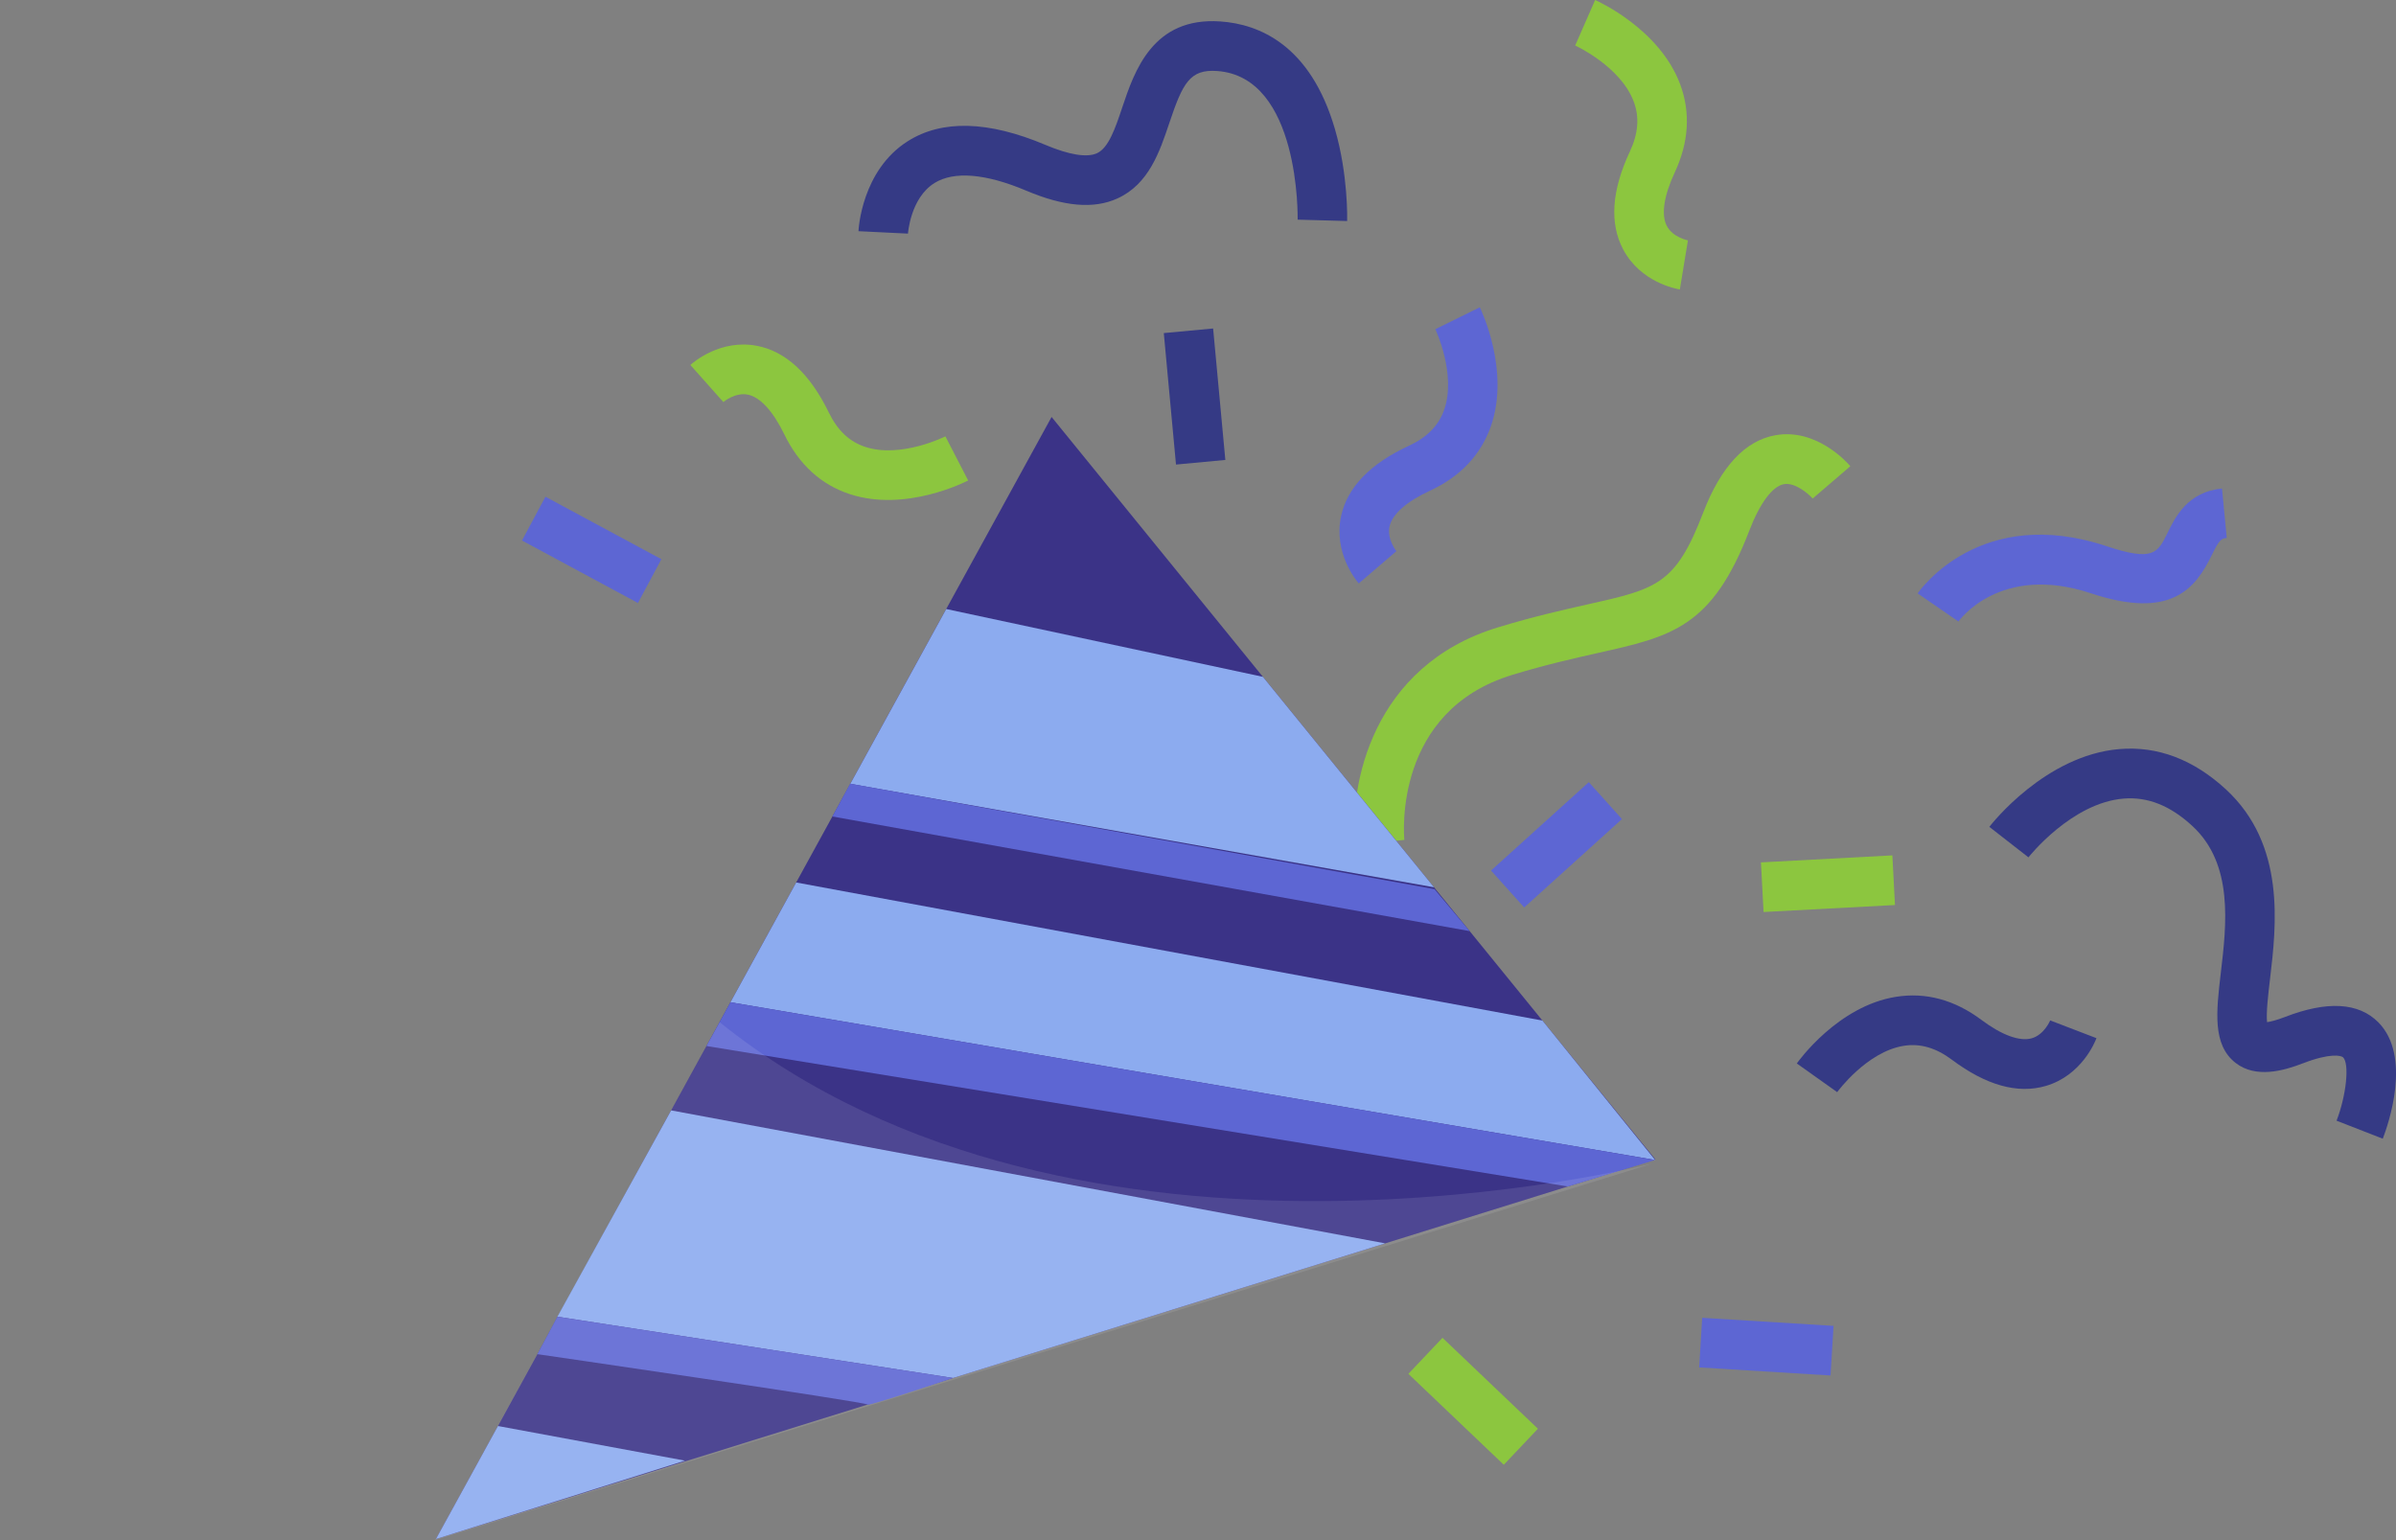 <svg viewBox="0 0 336 216" fill="none" xmlns="http://www.w3.org/2000/svg">
<rect x="0" y="0" width="336" height="216" fill="#808080" stroke="none"/>
<g clip-path="url(#clip0_1_3098)">
<path d="M190.039 118.496C189.198 110.298 192.315 93.363 210.106 87.973C215.125 86.448 219.26 85.527 222.589 84.775C232.343 82.591 234.966 82.002 238.839 71.91C241.327 65.429 244.748 61.769 249.01 61.032C254.736 60.046 259.012 64.833 259.479 65.386L254.199 69.918C253.668 69.315 251.76 67.613 250.163 67.904C248.558 68.194 246.791 70.563 245.314 74.414C240.104 87.987 234.421 89.264 224.095 91.576C220.716 92.335 216.878 93.193 212.107 94.639C195.411 99.703 196.867 117.056 196.938 117.794L190.025 118.496H190.039Z" fill="#8CC63F"/>
<path d="M257.641 153.174L251.973 149.146C252.206 148.82 257.74 141.09 265.89 139.799C270.075 139.133 274.096 140.225 277.857 143.033C280.72 145.175 283.222 146.09 284.904 145.621C286.671 145.125 287.498 143.132 287.505 143.111L293.994 145.6C293.796 146.132 291.909 150.82 286.904 152.295C282.96 153.458 278.528 152.224 273.708 148.614C271.474 146.948 269.276 146.309 266.979 146.671C261.776 147.501 257.684 153.11 257.641 153.16V153.174Z" fill="#353A85"/>
<path d="M201.285 46.167L207.519 43.097C207.696 43.458 211.817 52.032 209.053 59.833C207.633 63.833 204.763 66.861 200.501 68.833C197.263 70.329 195.263 72.095 194.867 73.804C194.457 75.591 195.807 77.279 195.821 77.3L190.541 81.825C190.174 81.399 186.965 77.492 188.067 72.378C188.937 68.35 192.139 65.031 197.595 62.507C200.119 61.337 201.73 59.698 202.508 57.507C204.275 52.522 201.313 46.238 201.285 46.175V46.167Z" fill="#5D66D3"/>
<path d="M220.893 6.383L223.692 0C224.059 0.163 232.711 4.056 235.609 11.801C237.093 15.779 236.839 19.949 234.845 24.211C233.333 27.452 232.937 30.097 233.729 31.657C234.563 33.296 236.683 33.707 236.704 33.714L235.573 40.593C235.015 40.508 230.06 39.593 227.615 34.962C225.692 31.317 226.003 26.715 228.562 21.254C229.742 18.729 229.926 16.431 229.106 14.254C227.254 9.304 220.956 6.411 220.893 6.383Z" fill="#8CC63F"/>
<path d="M132.573 61.194L135.768 67.385C135.415 67.57 126.961 71.889 119.129 69.286C115.107 67.953 112.033 65.13 109.976 60.897C108.414 57.677 106.611 55.712 104.901 55.351C103.105 54.975 101.458 56.372 101.437 56.386L96.814 51.188C97.231 50.805 101.055 47.507 106.18 48.507C110.216 49.294 113.588 52.429 116.224 57.847C117.44 60.358 119.108 61.939 121.313 62.669C126.318 64.329 132.517 61.23 132.573 61.202V61.194Z" fill="#8CC63F"/>
<path d="M222.803 109.696L209.092 122.091L213.743 127.27L227.454 114.875L222.803 109.696Z" fill="#5D66D3"/>
<path d="M265.373 119.965L246.943 120.947L247.312 127.908L265.741 126.926L265.373 119.965Z" fill="#8CC63F"/>
<path d="M202.287 187.624L197.502 192.678L210.882 205.431L215.668 200.377L202.287 187.624Z" fill="#8CC63F"/>
<path d="M170.121 46.069L163.203 46.715L164.914 65.152L171.833 64.505L170.121 46.069Z" fill="#353A85"/>
<path d="M238.705 184.819L238.281 191.777L256.702 192.908L257.126 185.95L238.705 184.819Z" fill="#5D66D3"/>
<path d="M274.647 87.171L268.922 83.221C269.275 82.711 277.736 70.733 295.4 76.598C301.973 78.782 302.581 77.534 303.924 74.804C305.062 72.485 306.787 68.981 311.6 68.513L312.265 75.449C311.459 75.527 311.205 75.733 310.151 77.881C307.911 82.434 304.574 86.98 293.216 83.207C280.443 78.966 274.697 87.079 274.64 87.164L274.647 87.171Z" fill="#5D66D3"/>
<path d="M334.141 159.699L327.666 157.174C329.038 153.607 329.49 149.203 328.585 148.295C328.317 148.026 326.783 147.65 322.952 149.125C320.259 150.167 316.35 151.288 313.494 149.061C310.243 146.522 310.794 141.863 311.43 136.466C312.236 129.658 313.24 121.183 307.437 115.836C304.334 112.978 301.181 111.723 297.803 112C290.494 112.602 284.514 120.162 284.458 120.24L278.973 115.964C279.291 115.553 286.826 105.936 297.195 105.057C302.553 104.603 307.585 106.504 312.144 110.702C320.563 118.467 319.22 129.793 318.336 137.289C318.089 139.353 317.771 142.069 317.919 143.352C318.379 143.288 319.177 143.111 320.464 142.615C326.359 140.338 330.748 140.594 333.512 143.366C338.276 148.16 334.876 157.805 334.148 159.692L334.141 159.699Z" fill="#353A85"/>
<path d="M120.389 32.43C120.403 32.083 120.848 23.892 127.294 19.807C132.094 16.765 138.59 16.935 146.598 20.318C149.92 21.722 152.422 22.126 153.822 21.495C155.476 20.743 156.402 17.977 157.384 15.049C159.081 9.992 161.646 2.347 171.139 3.007C176.575 3.383 183.777 6.312 187.205 18.112C189.072 24.537 188.923 30.743 188.916 30.998L181.975 30.806C181.975 30.608 182.35 10.765 170.666 9.957C166.863 9.694 165.859 11.637 163.972 17.268C162.622 21.289 161.095 25.849 156.677 27.842C153.377 29.338 149.199 28.977 143.905 26.736C138.222 24.332 133.769 23.97 131.041 25.672C127.662 27.785 127.337 32.714 127.33 32.764L120.389 32.423V32.43Z" fill="#353A85"/>
<path d="M189.792 110.532L147.467 58.478L61.135 215.844L232.117 162.585L189.792 110.532Z" fill="#3B3387"/>
<path d="M132.693 85.413L177.103 94.923L201.1 124.439L119.242 109.929L132.693 85.413Z" fill="#8CABEF"/>
<path d="M111.651 123.765L216.304 143.132L232.109 162.684L102.434 140.565L111.651 123.765Z" fill="#8CABEF"/>
<path d="M69.829 199.994L96.059 204.852L61.135 215.844L69.829 199.994Z" fill="#8CABEF"/>
<path d="M94.115 155.728L194.245 174.379L133.648 193.257L78.162 184.662L94.115 155.728Z" fill="#8CABEF"/>
<path d="M76.489 69.664L73.201 75.805L89.46 84.567L92.748 78.425L76.489 69.664Z" fill="#5D66D3"/>
<path d="M116.727 114.51L206.098 130.587L201.165 124.701L119.222 109.908L116.727 114.51Z" fill="#5D66D3"/>
<path d="M102.434 140.565L232.109 162.685L219.86 166.401L99.062 146.7L102.434 140.565Z" fill="#5D66D3"/>
<path d="M78.162 184.662L133.648 193.257C133.648 193.257 121.582 197.306 121.667 196.987C121.752 196.668 75.356 189.917 75.356 189.917L78.162 184.662Z" fill="#5D66D3"/>
<g opacity="0.1">
<path d="M231.87 163.145C231.87 163.145 151.326 183.889 100.915 143.359L61 216L231.87 163.145Z" fill="white"/>
</g>
</g>
<defs>
<clipPath id="clip0_1_3098">
<rect width="336" height="216" fill="white"/>
</clipPath>
</defs>
</svg>
